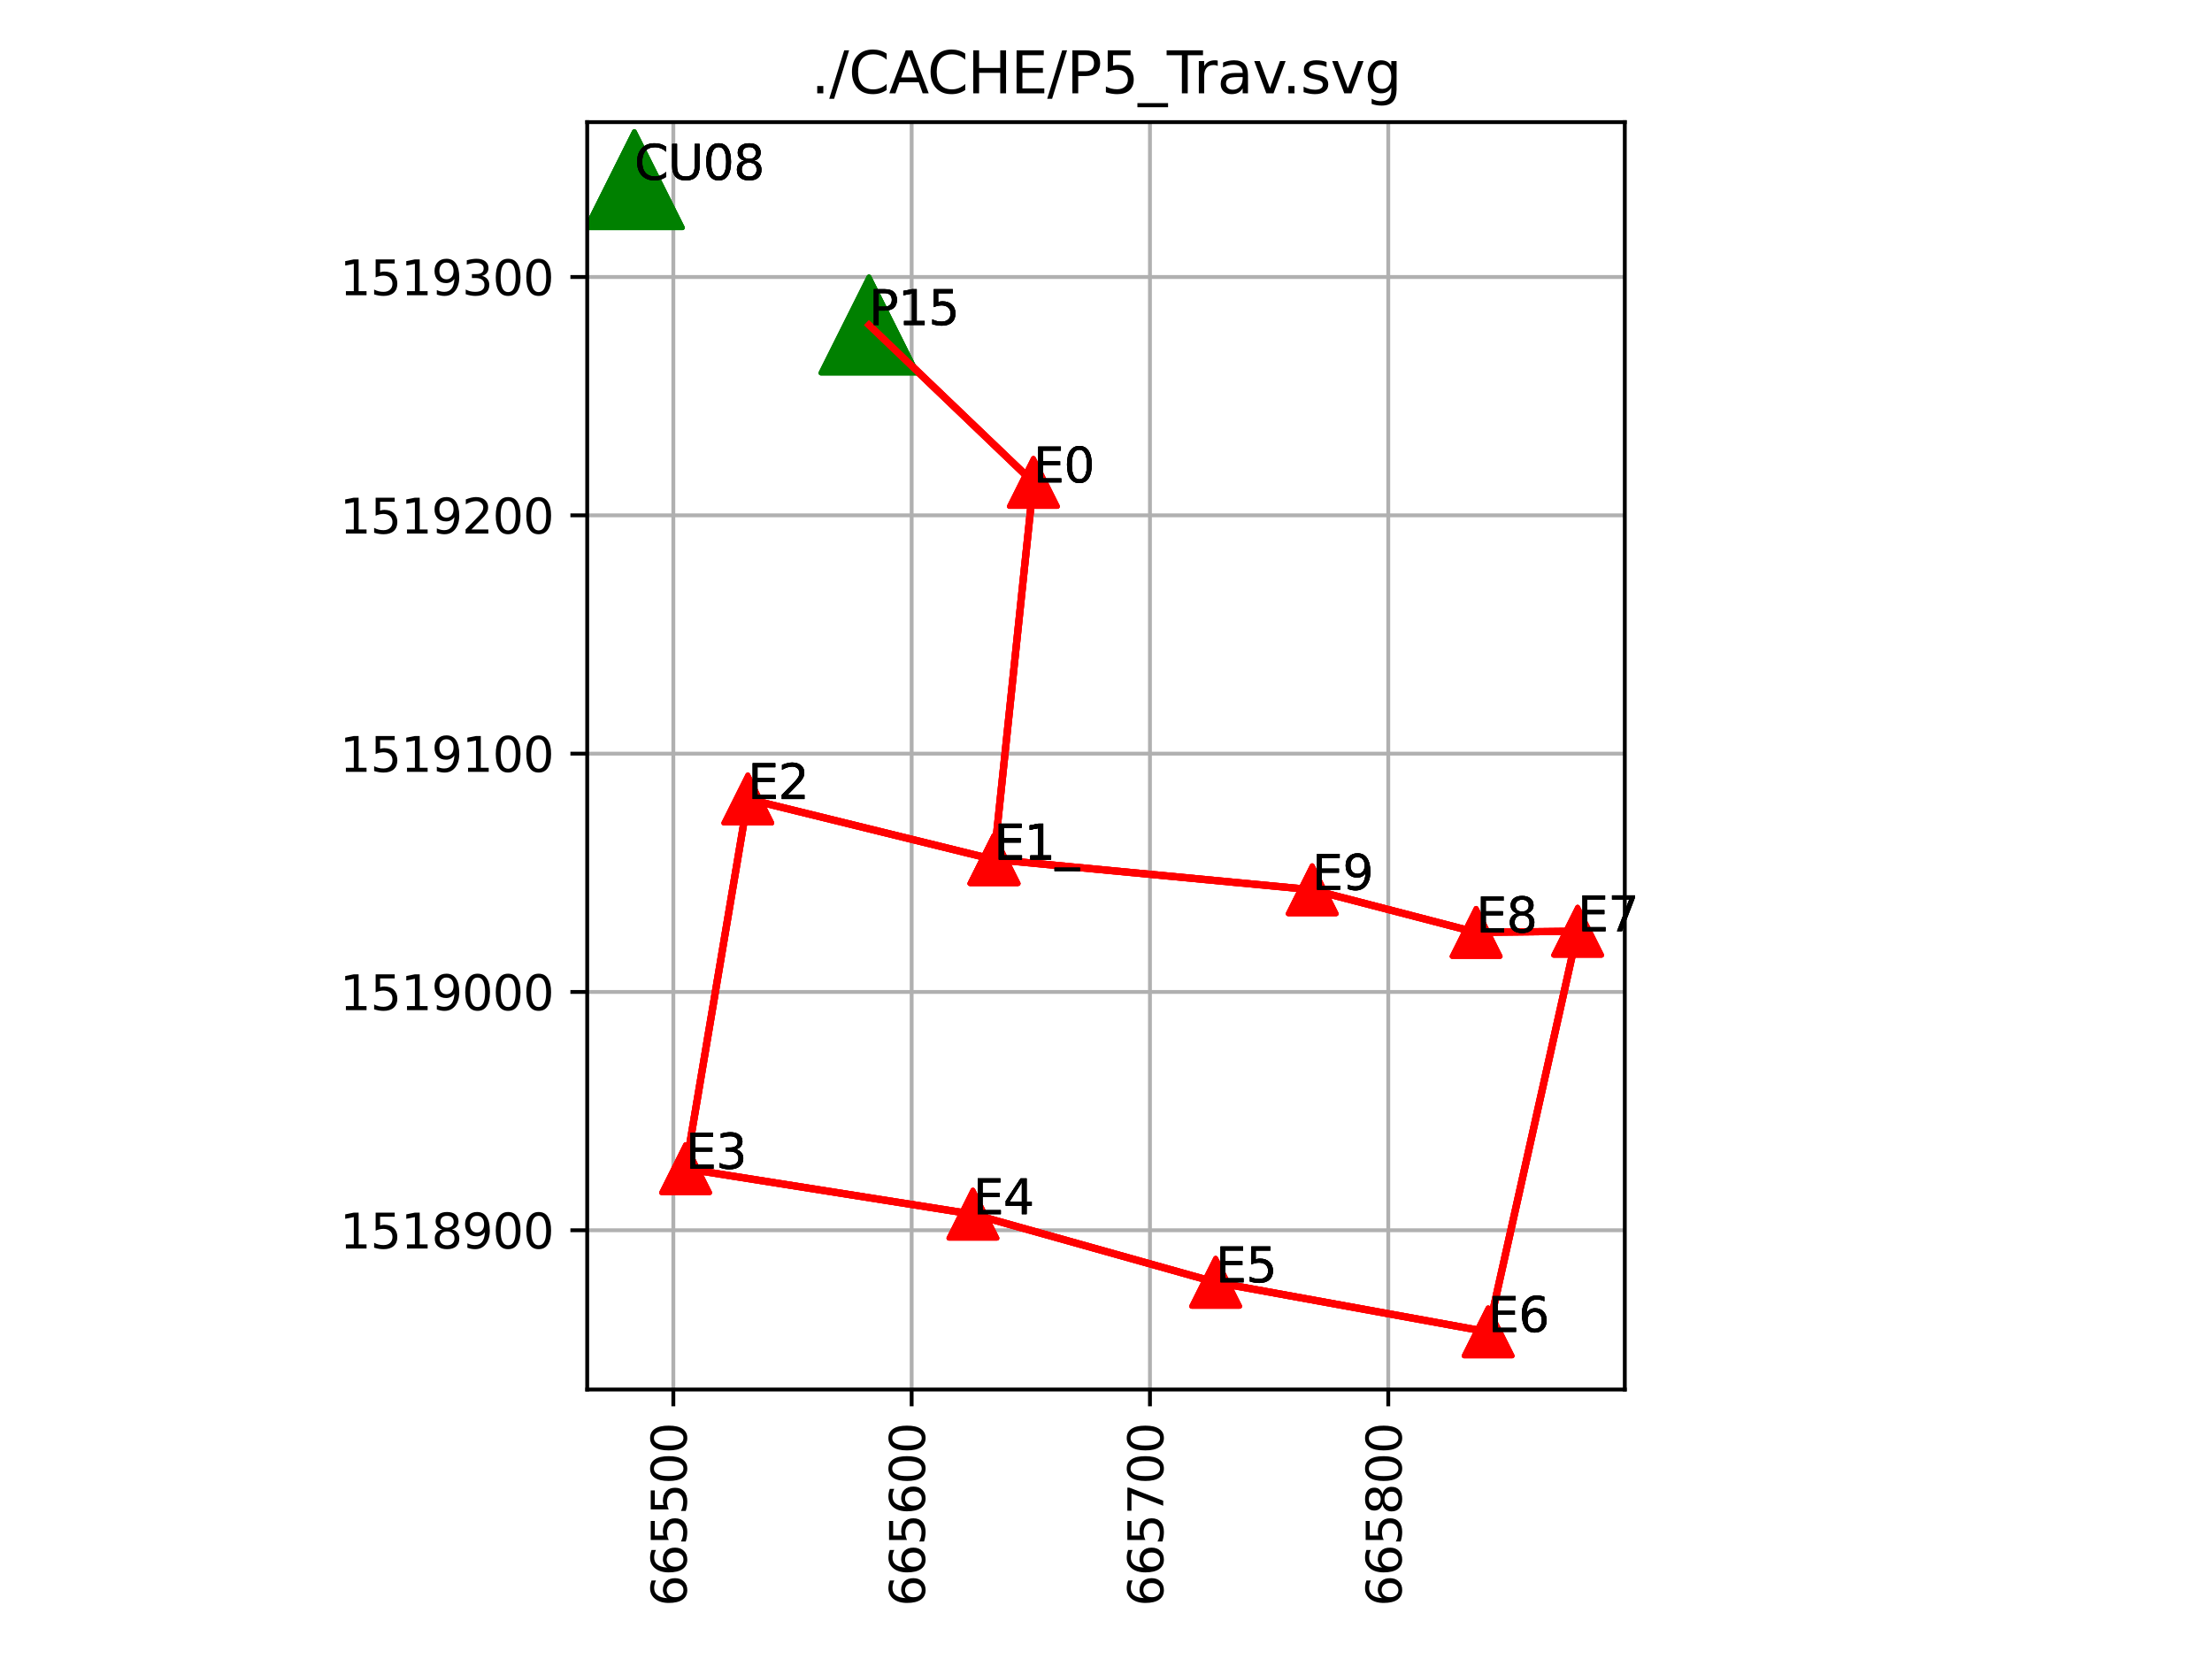 <?xml version="1.0" encoding="utf-8" standalone="no"?>
<!DOCTYPE svg PUBLIC "-//W3C//DTD SVG 1.1//EN"
  "http://www.w3.org/Graphics/SVG/1.1/DTD/svg11.dtd">
<svg xmlns:xlink="http://www.w3.org/1999/xlink" width="460.8pt" height="345.6pt" viewBox="0 0 460.8 345.6" xmlns="http://www.w3.org/2000/svg" version="1.1">
 <defs>
  <style type="text/css">*{stroke-linejoin: round; stroke-linecap: butt}</style>
 </defs>
 <g id="figure_1">
  <g id="patch_1">
   <path d="M 0 345.6 
L 460.8 345.6 
L 460.8 0 
L 0 0 
z
" style="fill: #ffffff"/>
  </g>
  <g id="axes_1">
   <g id="patch_2">
    <path d="M 122.326 289.46 
L 338.474 289.46 
L 338.474 25.44 
L 122.326 25.44 
z
" style="fill: #ffffff"/>
   </g>
   <g id="matplotlib.axis_1">
    <g id="xtick_1">
     <g id="line2d_1">
      <path d="M 140.268 289.46 
L 140.268 25.44 
" clip-path="url(#pd3a78aa082)" style="fill: none; stroke: #b0b0b0; stroke-width: 0.8; stroke-linecap: square"/>
     </g>
     <g id="line2d_2">
      <defs>
       <path id="mcd5fc44cc4" d="M 0 0 
L 0 3.5 
" style="stroke: #000000; stroke-width: 0.8"/>
      </defs>
      <g>
       <use xlink:href="#mcd5fc44cc4" x="140.268" y="289.46" style="stroke: #000000; stroke-width: 0.8"/>
      </g>
     </g>
     <g id="text_1">
      <!-- 665500 -->
      <g transform="translate(143.028 334.635)rotate(-90)scale(0.1 -0.1)">
       <defs>
        <path id="DejaVuSans-36" d="M 2113 2584 
Q 1688 2584 1439 2293 
Q 1191 2003 1191 1497 
Q 1191 994 1439 701 
Q 1688 409 2113 409 
Q 2538 409 2786 701 
Q 3034 994 3034 1497 
Q 3034 2003 2786 2293 
Q 2538 2584 2113 2584 
z
M 3366 4563 
L 3366 3988 
Q 3128 4100 2886 4159 
Q 2644 4219 2406 4219 
Q 1781 4219 1451 3797 
Q 1122 3375 1075 2522 
Q 1259 2794 1537 2939 
Q 1816 3084 2150 3084 
Q 2853 3084 3261 2657 
Q 3669 2231 3669 1497 
Q 3669 778 3244 343 
Q 2819 -91 2113 -91 
Q 1303 -91 875 529 
Q 447 1150 447 2328 
Q 447 3434 972 4092 
Q 1497 4750 2381 4750 
Q 2619 4750 2861 4703 
Q 3103 4656 3366 4563 
z
" transform="scale(0.016)"/>
        <path id="DejaVuSans-35" d="M 691 4666 
L 3169 4666 
L 3169 4134 
L 1269 4134 
L 1269 2991 
Q 1406 3038 1543 3061 
Q 1681 3084 1819 3084 
Q 2600 3084 3056 2656 
Q 3513 2228 3513 1497 
Q 3513 744 3044 326 
Q 2575 -91 1722 -91 
Q 1428 -91 1123 -41 
Q 819 9 494 109 
L 494 744 
Q 775 591 1075 516 
Q 1375 441 1709 441 
Q 2250 441 2565 725 
Q 2881 1009 2881 1497 
Q 2881 1984 2565 2268 
Q 2250 2553 1709 2553 
Q 1456 2553 1204 2497 
Q 953 2441 691 2322 
L 691 4666 
z
" transform="scale(0.016)"/>
        <path id="DejaVuSans-30" d="M 2034 4250 
Q 1547 4250 1301 3770 
Q 1056 3291 1056 2328 
Q 1056 1369 1301 889 
Q 1547 409 2034 409 
Q 2525 409 2770 889 
Q 3016 1369 3016 2328 
Q 3016 3291 2770 3770 
Q 2525 4250 2034 4250 
z
M 2034 4750 
Q 2819 4750 3233 4129 
Q 3647 3509 3647 2328 
Q 3647 1150 3233 529 
Q 2819 -91 2034 -91 
Q 1250 -91 836 529 
Q 422 1150 422 2328 
Q 422 3509 836 4129 
Q 1250 4750 2034 4750 
z
" transform="scale(0.016)"/>
       </defs>
       <use xlink:href="#DejaVuSans-36"/>
       <use xlink:href="#DejaVuSans-36" x="63.623"/>
       <use xlink:href="#DejaVuSans-35" x="127.246"/>
       <use xlink:href="#DejaVuSans-35" x="190.869"/>
       <use xlink:href="#DejaVuSans-30" x="254.492"/>
       <use xlink:href="#DejaVuSans-30" x="318.115"/>
      </g>
     </g>
    </g>
    <g id="xtick_2">
     <g id="line2d_3">
      <path d="M 189.913 289.46 
L 189.913 25.44 
" clip-path="url(#pd3a78aa082)" style="fill: none; stroke: #b0b0b0; stroke-width: 0.8; stroke-linecap: square"/>
     </g>
     <g id="line2d_4">
      <g>
       <use xlink:href="#mcd5fc44cc4" x="189.913" y="289.46" style="stroke: #000000; stroke-width: 0.8"/>
      </g>
     </g>
     <g id="text_2">
      <!-- 665600 -->
      <g transform="translate(192.672 334.635)rotate(-90)scale(0.1 -0.1)">
       <use xlink:href="#DejaVuSans-36"/>
       <use xlink:href="#DejaVuSans-36" x="63.623"/>
       <use xlink:href="#DejaVuSans-35" x="127.246"/>
       <use xlink:href="#DejaVuSans-36" x="190.869"/>
       <use xlink:href="#DejaVuSans-30" x="254.492"/>
       <use xlink:href="#DejaVuSans-30" x="318.115"/>
      </g>
     </g>
    </g>
    <g id="xtick_3">
     <g id="line2d_5">
      <path d="M 239.557 289.46 
L 239.557 25.44 
" clip-path="url(#pd3a78aa082)" style="fill: none; stroke: #b0b0b0; stroke-width: 0.8; stroke-linecap: square"/>
     </g>
     <g id="line2d_6">
      <g>
       <use xlink:href="#mcd5fc44cc4" x="239.557" y="289.46" style="stroke: #000000; stroke-width: 0.8"/>
      </g>
     </g>
     <g id="text_3">
      <!-- 665700 -->
      <g transform="translate(242.317 334.635)rotate(-90)scale(0.1 -0.1)">
       <defs>
        <path id="DejaVuSans-37" d="M 525 4666 
L 3525 4666 
L 3525 4397 
L 1831 0 
L 1172 0 
L 2766 4134 
L 525 4134 
L 525 4666 
z
" transform="scale(0.016)"/>
       </defs>
       <use xlink:href="#DejaVuSans-36"/>
       <use xlink:href="#DejaVuSans-36" x="63.623"/>
       <use xlink:href="#DejaVuSans-35" x="127.246"/>
       <use xlink:href="#DejaVuSans-37" x="190.869"/>
       <use xlink:href="#DejaVuSans-30" x="254.492"/>
       <use xlink:href="#DejaVuSans-30" x="318.115"/>
      </g>
     </g>
    </g>
    <g id="xtick_4">
     <g id="line2d_7">
      <path d="M 289.202 289.46 
L 289.202 25.44 
" clip-path="url(#pd3a78aa082)" style="fill: none; stroke: #b0b0b0; stroke-width: 0.8; stroke-linecap: square"/>
     </g>
     <g id="line2d_8">
      <g>
       <use xlink:href="#mcd5fc44cc4" x="289.202" y="289.46" style="stroke: #000000; stroke-width: 0.8"/>
      </g>
     </g>
     <g id="text_4">
      <!-- 665800 -->
      <g transform="translate(291.961 334.635)rotate(-90)scale(0.1 -0.1)">
       <defs>
        <path id="DejaVuSans-38" d="M 2034 2216 
Q 1584 2216 1326 1975 
Q 1069 1734 1069 1313 
Q 1069 891 1326 650 
Q 1584 409 2034 409 
Q 2484 409 2743 651 
Q 3003 894 3003 1313 
Q 3003 1734 2745 1975 
Q 2488 2216 2034 2216 
z
M 1403 2484 
Q 997 2584 770 2862 
Q 544 3141 544 3541 
Q 544 4100 942 4425 
Q 1341 4750 2034 4750 
Q 2731 4750 3128 4425 
Q 3525 4100 3525 3541 
Q 3525 3141 3298 2862 
Q 3072 2584 2669 2484 
Q 3125 2378 3379 2068 
Q 3634 1759 3634 1313 
Q 3634 634 3220 271 
Q 2806 -91 2034 -91 
Q 1263 -91 848 271 
Q 434 634 434 1313 
Q 434 1759 690 2068 
Q 947 2378 1403 2484 
z
M 1172 3481 
Q 1172 3119 1398 2916 
Q 1625 2713 2034 2713 
Q 2441 2713 2670 2916 
Q 2900 3119 2900 3481 
Q 2900 3844 2670 4047 
Q 2441 4250 2034 4250 
Q 1625 4250 1398 4047 
Q 1172 3844 1172 3481 
z
" transform="scale(0.016)"/>
       </defs>
       <use xlink:href="#DejaVuSans-36"/>
       <use xlink:href="#DejaVuSans-36" x="63.623"/>
       <use xlink:href="#DejaVuSans-35" x="127.246"/>
       <use xlink:href="#DejaVuSans-38" x="190.869"/>
       <use xlink:href="#DejaVuSans-30" x="254.492"/>
       <use xlink:href="#DejaVuSans-30" x="318.115"/>
      </g>
     </g>
    </g>
   </g>
   <g id="matplotlib.axis_2">
    <g id="ytick_1">
     <g id="line2d_9">
      <path d="M 122.326 256.283 
L 338.474 256.283 
" clip-path="url(#pd3a78aa082)" style="fill: none; stroke: #b0b0b0; stroke-width: 0.8; stroke-linecap: square"/>
     </g>
     <g id="line2d_10">
      <defs>
       <path id="mc7240a1d31" d="M 0 0 
L -3.5 0 
" style="stroke: #000000; stroke-width: 0.8"/>
      </defs>
      <g>
       <use xlink:href="#mc7240a1d31" x="122.326" y="256.283" style="stroke: #000000; stroke-width: 0.8"/>
      </g>
     </g>
     <g id="text_5">
      <!-- 1518900 -->
      <g transform="translate(70.788 260.082)scale(0.1 -0.1)">
       <defs>
        <path id="DejaVuSans-31" d="M 794 531 
L 1825 531 
L 1825 4091 
L 703 3866 
L 703 4441 
L 1819 4666 
L 2450 4666 
L 2450 531 
L 3481 531 
L 3481 0 
L 794 0 
L 794 531 
z
" transform="scale(0.016)"/>
        <path id="DejaVuSans-39" d="M 703 97 
L 703 672 
Q 941 559 1184 500 
Q 1428 441 1663 441 
Q 2288 441 2617 861 
Q 2947 1281 2994 2138 
Q 2813 1869 2534 1725 
Q 2256 1581 1919 1581 
Q 1219 1581 811 2004 
Q 403 2428 403 3163 
Q 403 3881 828 4315 
Q 1253 4750 1959 4750 
Q 2769 4750 3195 4129 
Q 3622 3509 3622 2328 
Q 3622 1225 3098 567 
Q 2575 -91 1691 -91 
Q 1453 -91 1209 -44 
Q 966 3 703 97 
z
M 1959 2075 
Q 2384 2075 2632 2365 
Q 2881 2656 2881 3163 
Q 2881 3666 2632 3958 
Q 2384 4250 1959 4250 
Q 1534 4250 1286 3958 
Q 1038 3666 1038 3163 
Q 1038 2656 1286 2365 
Q 1534 2075 1959 2075 
z
" transform="scale(0.016)"/>
       </defs>
       <use xlink:href="#DejaVuSans-31"/>
       <use xlink:href="#DejaVuSans-35" x="63.623"/>
       <use xlink:href="#DejaVuSans-31" x="127.246"/>
       <use xlink:href="#DejaVuSans-38" x="190.869"/>
       <use xlink:href="#DejaVuSans-39" x="254.492"/>
       <use xlink:href="#DejaVuSans-30" x="318.115"/>
       <use xlink:href="#DejaVuSans-30" x="381.738"/>
      </g>
     </g>
    </g>
    <g id="ytick_2">
     <g id="line2d_11">
      <path d="M 122.326 206.639 
L 338.474 206.639 
" clip-path="url(#pd3a78aa082)" style="fill: none; stroke: #b0b0b0; stroke-width: 0.8; stroke-linecap: square"/>
     </g>
     <g id="line2d_12">
      <g>
       <use xlink:href="#mc7240a1d31" x="122.326" y="206.639" style="stroke: #000000; stroke-width: 0.8"/>
      </g>
     </g>
     <g id="text_6">
      <!-- 1519000 -->
      <g transform="translate(70.788 210.438)scale(0.1 -0.1)">
       <use xlink:href="#DejaVuSans-31"/>
       <use xlink:href="#DejaVuSans-35" x="63.623"/>
       <use xlink:href="#DejaVuSans-31" x="127.246"/>
       <use xlink:href="#DejaVuSans-39" x="190.869"/>
       <use xlink:href="#DejaVuSans-30" x="254.492"/>
       <use xlink:href="#DejaVuSans-30" x="318.115"/>
       <use xlink:href="#DejaVuSans-30" x="381.738"/>
      </g>
     </g>
    </g>
    <g id="ytick_3">
     <g id="line2d_13">
      <path d="M 122.326 156.994 
L 338.474 156.994 
" clip-path="url(#pd3a78aa082)" style="fill: none; stroke: #b0b0b0; stroke-width: 0.8; stroke-linecap: square"/>
     </g>
     <g id="line2d_14">
      <g>
       <use xlink:href="#mc7240a1d31" x="122.326" y="156.994" style="stroke: #000000; stroke-width: 0.8"/>
      </g>
     </g>
     <g id="text_7">
      <!-- 1519100 -->
      <g transform="translate(70.788 160.793)scale(0.1 -0.1)">
       <use xlink:href="#DejaVuSans-31"/>
       <use xlink:href="#DejaVuSans-35" x="63.623"/>
       <use xlink:href="#DejaVuSans-31" x="127.246"/>
       <use xlink:href="#DejaVuSans-39" x="190.869"/>
       <use xlink:href="#DejaVuSans-31" x="254.492"/>
       <use xlink:href="#DejaVuSans-30" x="318.115"/>
       <use xlink:href="#DejaVuSans-30" x="381.738"/>
      </g>
     </g>
    </g>
    <g id="ytick_4">
     <g id="line2d_15">
      <path d="M 122.326 107.35 
L 338.474 107.35 
" clip-path="url(#pd3a78aa082)" style="fill: none; stroke: #b0b0b0; stroke-width: 0.8; stroke-linecap: square"/>
     </g>
     <g id="line2d_16">
      <g>
       <use xlink:href="#mc7240a1d31" x="122.326" y="107.35" style="stroke: #000000; stroke-width: 0.8"/>
      </g>
     </g>
     <g id="text_8">
      <!-- 1519200 -->
      <g transform="translate(70.788 111.149)scale(0.1 -0.1)">
       <defs>
        <path id="DejaVuSans-32" d="M 1228 531 
L 3431 531 
L 3431 0 
L 469 0 
L 469 531 
Q 828 903 1448 1529 
Q 2069 2156 2228 2338 
Q 2531 2678 2651 2914 
Q 2772 3150 2772 3378 
Q 2772 3750 2511 3984 
Q 2250 4219 1831 4219 
Q 1534 4219 1204 4116 
Q 875 4013 500 3803 
L 500 4441 
Q 881 4594 1212 4672 
Q 1544 4750 1819 4750 
Q 2544 4750 2975 4387 
Q 3406 4025 3406 3419 
Q 3406 3131 3298 2873 
Q 3191 2616 2906 2266 
Q 2828 2175 2409 1742 
Q 1991 1309 1228 531 
z
" transform="scale(0.016)"/>
       </defs>
       <use xlink:href="#DejaVuSans-31"/>
       <use xlink:href="#DejaVuSans-35" x="63.623"/>
       <use xlink:href="#DejaVuSans-31" x="127.246"/>
       <use xlink:href="#DejaVuSans-39" x="190.869"/>
       <use xlink:href="#DejaVuSans-32" x="254.492"/>
       <use xlink:href="#DejaVuSans-30" x="318.115"/>
       <use xlink:href="#DejaVuSans-30" x="381.738"/>
      </g>
     </g>
    </g>
    <g id="ytick_5">
     <g id="line2d_17">
      <path d="M 122.326 57.705 
L 338.474 57.705 
" clip-path="url(#pd3a78aa082)" style="fill: none; stroke: #b0b0b0; stroke-width: 0.8; stroke-linecap: square"/>
     </g>
     <g id="line2d_18">
      <g>
       <use xlink:href="#mc7240a1d31" x="122.326" y="57.705" style="stroke: #000000; stroke-width: 0.8"/>
      </g>
     </g>
     <g id="text_9">
      <!-- 1519300 -->
      <g transform="translate(70.788 61.504)scale(0.1 -0.1)">
       <defs>
        <path id="DejaVuSans-33" d="M 2597 2516 
Q 3050 2419 3304 2112 
Q 3559 1806 3559 1356 
Q 3559 666 3084 287 
Q 2609 -91 1734 -91 
Q 1441 -91 1130 -33 
Q 819 25 488 141 
L 488 750 
Q 750 597 1062 519 
Q 1375 441 1716 441 
Q 2309 441 2620 675 
Q 2931 909 2931 1356 
Q 2931 1769 2642 2001 
Q 2353 2234 1838 2234 
L 1294 2234 
L 1294 2753 
L 1863 2753 
Q 2328 2753 2575 2939 
Q 2822 3125 2822 3475 
Q 2822 3834 2567 4026 
Q 2313 4219 1838 4219 
Q 1578 4219 1281 4162 
Q 984 4106 628 3988 
L 628 4550 
Q 988 4650 1302 4700 
Q 1616 4750 1894 4750 
Q 2613 4750 3031 4423 
Q 3450 4097 3450 3541 
Q 3450 3153 3228 2886 
Q 3006 2619 2597 2516 
z
" transform="scale(0.016)"/>
       </defs>
       <use xlink:href="#DejaVuSans-31"/>
       <use xlink:href="#DejaVuSans-35" x="63.623"/>
       <use xlink:href="#DejaVuSans-31" x="127.246"/>
       <use xlink:href="#DejaVuSans-39" x="190.869"/>
       <use xlink:href="#DejaVuSans-33" x="254.492"/>
       <use xlink:href="#DejaVuSans-30" x="318.115"/>
       <use xlink:href="#DejaVuSans-30" x="381.738"/>
      </g>
     </g>
    </g>
   </g>
   <g id="line2d_19">
    <path d="M 132.15 37.441 
" clip-path="url(#pd3a78aa082)" style="fill: none; stroke: #1f77b4; stroke-width: 1.5; stroke-linecap: square"/>
    <defs>
     <path id="mf3a8eb618f" d="M 0 -10 
L -10 10 
L 10 10 
z
" style="stroke: #008000; stroke-linejoin: miter"/>
    </defs>
    <g clip-path="url(#pd3a78aa082)">
     <use xlink:href="#mf3a8eb618f" x="132.15" y="37.441" style="fill: #008000; stroke: #008000; stroke-linejoin: miter"/>
    </g>
   </g>
   <g id="line2d_20">
    <path d="M 181.024 67.704 
" clip-path="url(#pd3a78aa082)" style="fill: none; stroke: #ff7f0e; stroke-width: 1.5; stroke-linecap: square"/>
    <g clip-path="url(#pd3a78aa082)">
     <use xlink:href="#mf3a8eb618f" x="181.024" y="67.704" style="fill: #008000; stroke: #008000; stroke-linejoin: miter"/>
    </g>
   </g>
   <g id="line2d_21">
    <path d="M 215.279 100.497 
" clip-path="url(#pd3a78aa082)" style="fill: none; stroke: #2ca02c; stroke-width: 1.5; stroke-linecap: square"/>
    <defs>
     <path id="m974e797c6a" d="M 0 -5 
L -5 5 
L 5 5 
z
" style="stroke: #ff0000; stroke-linejoin: miter"/>
    </defs>
    <g clip-path="url(#pd3a78aa082)">
     <use xlink:href="#m974e797c6a" x="215.279" y="100.497" style="fill: #ff0000; stroke: #ff0000; stroke-linejoin: miter"/>
    </g>
   </g>
   <g id="line2d_22">
    <path d="M 207.046 179.063 
" clip-path="url(#pd3a78aa082)" style="fill: none; stroke: #d62728; stroke-width: 1.5; stroke-linecap: square"/>
    <g clip-path="url(#pd3a78aa082)">
     <use xlink:href="#m974e797c6a" x="207.046" y="179.063" style="fill: #ff0000; stroke: #ff0000; stroke-linejoin: miter"/>
    </g>
   </g>
   <g id="line2d_23">
    <path d="M 155.786 166.448 
" clip-path="url(#pd3a78aa082)" style="fill: none; stroke: #9467bd; stroke-width: 1.5; stroke-linecap: square"/>
    <g clip-path="url(#pd3a78aa082)">
     <use xlink:href="#m974e797c6a" x="155.786" y="166.448" style="fill: #ff0000; stroke: #ff0000; stroke-linejoin: miter"/>
    </g>
   </g>
   <g id="line2d_24">
    <path d="M 142.828 243.454 
" clip-path="url(#pd3a78aa082)" style="fill: none; stroke: #8c564b; stroke-width: 1.5; stroke-linecap: square"/>
    <g clip-path="url(#pd3a78aa082)">
     <use xlink:href="#m974e797c6a" x="142.828" y="243.454" style="fill: #ff0000; stroke: #ff0000; stroke-linejoin: miter"/>
    </g>
   </g>
   <g id="line2d_25">
    <path d="M 202.678 252.937 
" clip-path="url(#pd3a78aa082)" style="fill: none; stroke: #e377c2; stroke-width: 1.5; stroke-linecap: square"/>
    <g clip-path="url(#pd3a78aa082)">
     <use xlink:href="#m974e797c6a" x="202.678" y="252.937" style="fill: #ff0000; stroke: #ff0000; stroke-linejoin: miter"/>
    </g>
   </g>
   <g id="line2d_26">
    <path d="M 253.245 267.128 
" clip-path="url(#pd3a78aa082)" style="fill: none; stroke: #7f7f7f; stroke-width: 1.5; stroke-linecap: square"/>
    <g clip-path="url(#pd3a78aa082)">
     <use xlink:href="#m974e797c6a" x="253.245" y="267.128" style="fill: #ff0000; stroke: #ff0000; stroke-linejoin: miter"/>
    </g>
   </g>
   <g id="line2d_27">
    <path d="M 310.007 277.459 
" clip-path="url(#pd3a78aa082)" style="fill: none; stroke: #bcbd22; stroke-width: 1.5; stroke-linecap: square"/>
    <g clip-path="url(#pd3a78aa082)">
     <use xlink:href="#m974e797c6a" x="310.007" y="277.459" style="fill: #ff0000; stroke: #ff0000; stroke-linejoin: miter"/>
    </g>
   </g>
   <g id="line2d_28">
    <path d="M 328.65 193.991 
" clip-path="url(#pd3a78aa082)" style="fill: none; stroke: #17becf; stroke-width: 1.5; stroke-linecap: square"/>
    <g clip-path="url(#pd3a78aa082)">
     <use xlink:href="#m974e797c6a" x="328.65" y="193.991" style="fill: #ff0000; stroke: #ff0000; stroke-linejoin: miter"/>
    </g>
   </g>
   <g id="line2d_29">
    <path d="M 307.505 194.231 
" clip-path="url(#pd3a78aa082)" style="fill: none; stroke: #1f77b4; stroke-width: 1.5; stroke-linecap: square"/>
    <g clip-path="url(#pd3a78aa082)">
     <use xlink:href="#m974e797c6a" x="307.505" y="194.231" style="fill: #ff0000; stroke: #ff0000; stroke-linejoin: miter"/>
    </g>
   </g>
   <g id="line2d_30">
    <path d="M 273.356 185.353 
" clip-path="url(#pd3a78aa082)" style="fill: none; stroke: #ff7f0e; stroke-width: 1.5; stroke-linecap: square"/>
    <g clip-path="url(#pd3a78aa082)">
     <use xlink:href="#m974e797c6a" x="273.356" y="185.353" style="fill: #ff0000; stroke: #ff0000; stroke-linejoin: miter"/>
    </g>
   </g>
   <g id="line2d_31">
    <path d="M 207.089 179.047 
" clip-path="url(#pd3a78aa082)" style="fill: none; stroke: #2ca02c; stroke-width: 1.5; stroke-linecap: square"/>
    <g clip-path="url(#pd3a78aa082)">
     <use xlink:href="#m974e797c6a" x="207.089" y="179.047" style="fill: #ff0000; stroke: #ff0000; stroke-linejoin: miter"/>
    </g>
   </g>
   <g id="line2d_32">
    <path d="M 181.024 67.704 
L 215.279 100.497 
" clip-path="url(#pd3a78aa082)" style="fill: none; stroke: #ff0000; stroke-width: 1.5; stroke-linecap: square"/>
   </g>
   <g id="line2d_33">
    <path d="M 215.279 100.497 
L 207.046 179.063 
" clip-path="url(#pd3a78aa082)" style="fill: none; stroke: #ff0000; stroke-width: 1.5; stroke-linecap: square"/>
   </g>
   <g id="line2d_34">
    <path d="M 207.046 179.063 
L 155.786 166.448 
" clip-path="url(#pd3a78aa082)" style="fill: none; stroke: #ff0000; stroke-width: 1.5; stroke-linecap: square"/>
   </g>
   <g id="line2d_35">
    <path d="M 155.786 166.448 
L 142.828 243.454 
" clip-path="url(#pd3a78aa082)" style="fill: none; stroke: #ff0000; stroke-width: 1.5; stroke-linecap: square"/>
   </g>
   <g id="line2d_36">
    <path d="M 142.828 243.454 
L 202.678 252.937 
" clip-path="url(#pd3a78aa082)" style="fill: none; stroke: #ff0000; stroke-width: 1.5; stroke-linecap: square"/>
   </g>
   <g id="line2d_37">
    <path d="M 202.678 252.937 
L 253.245 267.128 
" clip-path="url(#pd3a78aa082)" style="fill: none; stroke: #ff0000; stroke-width: 1.5; stroke-linecap: square"/>
   </g>
   <g id="line2d_38">
    <path d="M 253.245 267.128 
L 310.007 277.459 
" clip-path="url(#pd3a78aa082)" style="fill: none; stroke: #ff0000; stroke-width: 1.5; stroke-linecap: square"/>
   </g>
   <g id="line2d_39">
    <path d="M 310.007 277.459 
L 328.65 193.991 
" clip-path="url(#pd3a78aa082)" style="fill: none; stroke: #ff0000; stroke-width: 1.5; stroke-linecap: square"/>
   </g>
   <g id="line2d_40">
    <path d="M 328.65 193.991 
L 307.505 194.231 
" clip-path="url(#pd3a78aa082)" style="fill: none; stroke: #ff0000; stroke-width: 1.5; stroke-linecap: square"/>
   </g>
   <g id="line2d_41">
    <path d="M 307.505 194.231 
L 273.356 185.353 
" clip-path="url(#pd3a78aa082)" style="fill: none; stroke: #ff0000; stroke-width: 1.5; stroke-linecap: square"/>
   </g>
   <g id="line2d_42">
    <path d="M 273.356 185.353 
L 207.089 179.047 
" clip-path="url(#pd3a78aa082)" style="fill: none; stroke: #ff0000; stroke-width: 1.5; stroke-linecap: square"/>
   </g>
   <g id="line2d_43">
    <path d="M 132.15 37.441 
" clip-path="url(#pd3a78aa082)" style="fill: none; stroke: #d62728; stroke-width: 1.5; stroke-linecap: square"/>
    <g clip-path="url(#pd3a78aa082)">
     <use xlink:href="#mf3a8eb618f" x="132.15" y="37.441" style="fill: #008000; stroke: #008000; stroke-linejoin: miter"/>
    </g>
   </g>
   <g id="line2d_44">
    <path d="M 181.024 67.704 
" clip-path="url(#pd3a78aa082)" style="fill: none; stroke: #9467bd; stroke-width: 1.5; stroke-linecap: square"/>
    <g clip-path="url(#pd3a78aa082)">
     <use xlink:href="#mf3a8eb618f" x="181.024" y="67.704" style="fill: #008000; stroke: #008000; stroke-linejoin: miter"/>
    </g>
   </g>
   <g id="line2d_45">
    <path d="M 215.279 100.497 
" clip-path="url(#pd3a78aa082)" style="fill: none; stroke: #8c564b; stroke-width: 1.5; stroke-linecap: square"/>
    <g clip-path="url(#pd3a78aa082)">
     <use xlink:href="#m974e797c6a" x="215.279" y="100.497" style="fill: #ff0000; stroke: #ff0000; stroke-linejoin: miter"/>
    </g>
   </g>
   <g id="line2d_46">
    <path d="M 207.046 179.063 
" clip-path="url(#pd3a78aa082)" style="fill: none; stroke: #e377c2; stroke-width: 1.5; stroke-linecap: square"/>
    <g clip-path="url(#pd3a78aa082)">
     <use xlink:href="#m974e797c6a" x="207.046" y="179.063" style="fill: #ff0000; stroke: #ff0000; stroke-linejoin: miter"/>
    </g>
   </g>
   <g id="line2d_47">
    <path d="M 155.786 166.448 
" clip-path="url(#pd3a78aa082)" style="fill: none; stroke: #7f7f7f; stroke-width: 1.5; stroke-linecap: square"/>
    <g clip-path="url(#pd3a78aa082)">
     <use xlink:href="#m974e797c6a" x="155.786" y="166.448" style="fill: #ff0000; stroke: #ff0000; stroke-linejoin: miter"/>
    </g>
   </g>
   <g id="line2d_48">
    <path d="M 142.828 243.454 
" clip-path="url(#pd3a78aa082)" style="fill: none; stroke: #bcbd22; stroke-width: 1.5; stroke-linecap: square"/>
    <g clip-path="url(#pd3a78aa082)">
     <use xlink:href="#m974e797c6a" x="142.828" y="243.454" style="fill: #ff0000; stroke: #ff0000; stroke-linejoin: miter"/>
    </g>
   </g>
   <g id="line2d_49">
    <path d="M 202.678 252.937 
" clip-path="url(#pd3a78aa082)" style="fill: none; stroke: #17becf; stroke-width: 1.5; stroke-linecap: square"/>
    <g clip-path="url(#pd3a78aa082)">
     <use xlink:href="#m974e797c6a" x="202.678" y="252.937" style="fill: #ff0000; stroke: #ff0000; stroke-linejoin: miter"/>
    </g>
   </g>
   <g id="line2d_50">
    <path d="M 253.245 267.128 
" clip-path="url(#pd3a78aa082)" style="fill: none; stroke: #1f77b4; stroke-width: 1.5; stroke-linecap: square"/>
    <g clip-path="url(#pd3a78aa082)">
     <use xlink:href="#m974e797c6a" x="253.245" y="267.128" style="fill: #ff0000; stroke: #ff0000; stroke-linejoin: miter"/>
    </g>
   </g>
   <g id="line2d_51">
    <path d="M 310.007 277.459 
" clip-path="url(#pd3a78aa082)" style="fill: none; stroke: #ff7f0e; stroke-width: 1.5; stroke-linecap: square"/>
    <g clip-path="url(#pd3a78aa082)">
     <use xlink:href="#m974e797c6a" x="310.007" y="277.459" style="fill: #ff0000; stroke: #ff0000; stroke-linejoin: miter"/>
    </g>
   </g>
   <g id="line2d_52">
    <path d="M 328.65 193.991 
" clip-path="url(#pd3a78aa082)" style="fill: none; stroke: #2ca02c; stroke-width: 1.5; stroke-linecap: square"/>
    <g clip-path="url(#pd3a78aa082)">
     <use xlink:href="#m974e797c6a" x="328.65" y="193.991" style="fill: #ff0000; stroke: #ff0000; stroke-linejoin: miter"/>
    </g>
   </g>
   <g id="line2d_53">
    <path d="M 307.505 194.231 
" clip-path="url(#pd3a78aa082)" style="fill: none; stroke: #d62728; stroke-width: 1.5; stroke-linecap: square"/>
    <g clip-path="url(#pd3a78aa082)">
     <use xlink:href="#m974e797c6a" x="307.505" y="194.231" style="fill: #ff0000; stroke: #ff0000; stroke-linejoin: miter"/>
    </g>
   </g>
   <g id="line2d_54">
    <path d="M 273.356 185.353 
" clip-path="url(#pd3a78aa082)" style="fill: none; stroke: #9467bd; stroke-width: 1.5; stroke-linecap: square"/>
    <g clip-path="url(#pd3a78aa082)">
     <use xlink:href="#m974e797c6a" x="273.356" y="185.353" style="fill: #ff0000; stroke: #ff0000; stroke-linejoin: miter"/>
    </g>
   </g>
   <g id="line2d_55">
    <path d="M 207.089 179.047 
" clip-path="url(#pd3a78aa082)" style="fill: none; stroke: #8c564b; stroke-width: 1.5; stroke-linecap: square"/>
    <g clip-path="url(#pd3a78aa082)">
     <use xlink:href="#m974e797c6a" x="207.089" y="179.047" style="fill: #ff0000; stroke: #ff0000; stroke-linejoin: miter"/>
    </g>
   </g>
   <g id="line2d_56">
    <path d="M 181.024 67.704 
L 215.279 100.497 
" clip-path="url(#pd3a78aa082)" style="fill: none; stroke: #ff0000; stroke-width: 1.5; stroke-linecap: square"/>
   </g>
   <g id="line2d_57">
    <path d="M 215.279 100.497 
L 207.046 179.063 
" clip-path="url(#pd3a78aa082)" style="fill: none; stroke: #ff0000; stroke-width: 1.5; stroke-linecap: square"/>
   </g>
   <g id="line2d_58">
    <path d="M 207.046 179.063 
L 155.786 166.448 
" clip-path="url(#pd3a78aa082)" style="fill: none; stroke: #ff0000; stroke-width: 1.5; stroke-linecap: square"/>
   </g>
   <g id="line2d_59">
    <path d="M 155.786 166.448 
L 142.828 243.454 
" clip-path="url(#pd3a78aa082)" style="fill: none; stroke: #ff0000; stroke-width: 1.5; stroke-linecap: square"/>
   </g>
   <g id="line2d_60">
    <path d="M 142.828 243.454 
L 202.678 252.937 
" clip-path="url(#pd3a78aa082)" style="fill: none; stroke: #ff0000; stroke-width: 1.5; stroke-linecap: square"/>
   </g>
   <g id="line2d_61">
    <path d="M 202.678 252.937 
L 253.245 267.128 
" clip-path="url(#pd3a78aa082)" style="fill: none; stroke: #ff0000; stroke-width: 1.5; stroke-linecap: square"/>
   </g>
   <g id="line2d_62">
    <path d="M 253.245 267.128 
L 310.007 277.459 
" clip-path="url(#pd3a78aa082)" style="fill: none; stroke: #ff0000; stroke-width: 1.5; stroke-linecap: square"/>
   </g>
   <g id="line2d_63">
    <path d="M 310.007 277.459 
L 328.65 193.991 
" clip-path="url(#pd3a78aa082)" style="fill: none; stroke: #ff0000; stroke-width: 1.5; stroke-linecap: square"/>
   </g>
   <g id="line2d_64">
    <path d="M 328.65 193.991 
L 307.505 194.231 
" clip-path="url(#pd3a78aa082)" style="fill: none; stroke: #ff0000; stroke-width: 1.5; stroke-linecap: square"/>
   </g>
   <g id="line2d_65">
    <path d="M 307.505 194.231 
L 273.356 185.353 
" clip-path="url(#pd3a78aa082)" style="fill: none; stroke: #ff0000; stroke-width: 1.5; stroke-linecap: square"/>
   </g>
   <g id="line2d_66">
    <path d="M 273.356 185.353 
L 207.089 179.047 
" clip-path="url(#pd3a78aa082)" style="fill: none; stroke: #ff0000; stroke-width: 1.5; stroke-linecap: square"/>
   </g>
   <g id="line2d_67">
    <path d="M 132.15 37.441 
" clip-path="url(#pd3a78aa082)" style="fill: none; stroke: #e377c2; stroke-width: 1.5; stroke-linecap: square"/>
    <g clip-path="url(#pd3a78aa082)">
     <use xlink:href="#mf3a8eb618f" x="132.15" y="37.441" style="fill: #008000; stroke: #008000; stroke-linejoin: miter"/>
    </g>
   </g>
   <g id="line2d_68">
    <path d="M 181.024 67.704 
" clip-path="url(#pd3a78aa082)" style="fill: none; stroke: #7f7f7f; stroke-width: 1.5; stroke-linecap: square"/>
    <g clip-path="url(#pd3a78aa082)">
     <use xlink:href="#mf3a8eb618f" x="181.024" y="67.704" style="fill: #008000; stroke: #008000; stroke-linejoin: miter"/>
    </g>
   </g>
   <g id="line2d_69">
    <path d="M 215.279 100.497 
" clip-path="url(#pd3a78aa082)" style="fill: none; stroke: #bcbd22; stroke-width: 1.5; stroke-linecap: square"/>
    <g clip-path="url(#pd3a78aa082)">
     <use xlink:href="#m974e797c6a" x="215.279" y="100.497" style="fill: #ff0000; stroke: #ff0000; stroke-linejoin: miter"/>
    </g>
   </g>
   <g id="line2d_70">
    <path d="M 207.046 179.063 
" clip-path="url(#pd3a78aa082)" style="fill: none; stroke: #17becf; stroke-width: 1.5; stroke-linecap: square"/>
    <g clip-path="url(#pd3a78aa082)">
     <use xlink:href="#m974e797c6a" x="207.046" y="179.063" style="fill: #ff0000; stroke: #ff0000; stroke-linejoin: miter"/>
    </g>
   </g>
   <g id="line2d_71">
    <path d="M 155.786 166.448 
" clip-path="url(#pd3a78aa082)" style="fill: none; stroke: #1f77b4; stroke-width: 1.5; stroke-linecap: square"/>
    <g clip-path="url(#pd3a78aa082)">
     <use xlink:href="#m974e797c6a" x="155.786" y="166.448" style="fill: #ff0000; stroke: #ff0000; stroke-linejoin: miter"/>
    </g>
   </g>
   <g id="line2d_72">
    <path d="M 142.828 243.454 
" clip-path="url(#pd3a78aa082)" style="fill: none; stroke: #ff7f0e; stroke-width: 1.5; stroke-linecap: square"/>
    <g clip-path="url(#pd3a78aa082)">
     <use xlink:href="#m974e797c6a" x="142.828" y="243.454" style="fill: #ff0000; stroke: #ff0000; stroke-linejoin: miter"/>
    </g>
   </g>
   <g id="line2d_73">
    <path d="M 202.678 252.937 
" clip-path="url(#pd3a78aa082)" style="fill: none; stroke: #2ca02c; stroke-width: 1.5; stroke-linecap: square"/>
    <g clip-path="url(#pd3a78aa082)">
     <use xlink:href="#m974e797c6a" x="202.678" y="252.937" style="fill: #ff0000; stroke: #ff0000; stroke-linejoin: miter"/>
    </g>
   </g>
   <g id="line2d_74">
    <path d="M 253.245 267.128 
" clip-path="url(#pd3a78aa082)" style="fill: none; stroke: #d62728; stroke-width: 1.5; stroke-linecap: square"/>
    <g clip-path="url(#pd3a78aa082)">
     <use xlink:href="#m974e797c6a" x="253.245" y="267.128" style="fill: #ff0000; stroke: #ff0000; stroke-linejoin: miter"/>
    </g>
   </g>
   <g id="line2d_75">
    <path d="M 310.007 277.459 
" clip-path="url(#pd3a78aa082)" style="fill: none; stroke: #9467bd; stroke-width: 1.5; stroke-linecap: square"/>
    <g clip-path="url(#pd3a78aa082)">
     <use xlink:href="#m974e797c6a" x="310.007" y="277.459" style="fill: #ff0000; stroke: #ff0000; stroke-linejoin: miter"/>
    </g>
   </g>
   <g id="line2d_76">
    <path d="M 328.65 193.991 
" clip-path="url(#pd3a78aa082)" style="fill: none; stroke: #8c564b; stroke-width: 1.5; stroke-linecap: square"/>
    <g clip-path="url(#pd3a78aa082)">
     <use xlink:href="#m974e797c6a" x="328.65" y="193.991" style="fill: #ff0000; stroke: #ff0000; stroke-linejoin: miter"/>
    </g>
   </g>
   <g id="line2d_77">
    <path d="M 307.505 194.231 
" clip-path="url(#pd3a78aa082)" style="fill: none; stroke: #e377c2; stroke-width: 1.5; stroke-linecap: square"/>
    <g clip-path="url(#pd3a78aa082)">
     <use xlink:href="#m974e797c6a" x="307.505" y="194.231" style="fill: #ff0000; stroke: #ff0000; stroke-linejoin: miter"/>
    </g>
   </g>
   <g id="line2d_78">
    <path d="M 273.356 185.353 
" clip-path="url(#pd3a78aa082)" style="fill: none; stroke: #7f7f7f; stroke-width: 1.5; stroke-linecap: square"/>
    <g clip-path="url(#pd3a78aa082)">
     <use xlink:href="#m974e797c6a" x="273.356" y="185.353" style="fill: #ff0000; stroke: #ff0000; stroke-linejoin: miter"/>
    </g>
   </g>
   <g id="line2d_79">
    <path d="M 207.089 179.047 
" clip-path="url(#pd3a78aa082)" style="fill: none; stroke: #bcbd22; stroke-width: 1.5; stroke-linecap: square"/>
    <g clip-path="url(#pd3a78aa082)">
     <use xlink:href="#m974e797c6a" x="207.089" y="179.047" style="fill: #ff0000; stroke: #ff0000; stroke-linejoin: miter"/>
    </g>
   </g>
   <g id="line2d_80">
    <path d="M 181.024 67.704 
L 215.279 100.497 
" clip-path="url(#pd3a78aa082)" style="fill: none; stroke: #ff0000; stroke-width: 1.5; stroke-linecap: square"/>
   </g>
   <g id="line2d_81">
    <path d="M 215.279 100.497 
L 207.046 179.063 
" clip-path="url(#pd3a78aa082)" style="fill: none; stroke: #ff0000; stroke-width: 1.5; stroke-linecap: square"/>
   </g>
   <g id="line2d_82">
    <path d="M 207.046 179.063 
L 155.786 166.448 
" clip-path="url(#pd3a78aa082)" style="fill: none; stroke: #ff0000; stroke-width: 1.5; stroke-linecap: square"/>
   </g>
   <g id="line2d_83">
    <path d="M 155.786 166.448 
L 142.828 243.454 
" clip-path="url(#pd3a78aa082)" style="fill: none; stroke: #ff0000; stroke-width: 1.5; stroke-linecap: square"/>
   </g>
   <g id="line2d_84">
    <path d="M 142.828 243.454 
L 202.678 252.937 
" clip-path="url(#pd3a78aa082)" style="fill: none; stroke: #ff0000; stroke-width: 1.5; stroke-linecap: square"/>
   </g>
   <g id="line2d_85">
    <path d="M 202.678 252.937 
L 253.245 267.128 
" clip-path="url(#pd3a78aa082)" style="fill: none; stroke: #ff0000; stroke-width: 1.5; stroke-linecap: square"/>
   </g>
   <g id="line2d_86">
    <path d="M 253.245 267.128 
L 310.007 277.459 
" clip-path="url(#pd3a78aa082)" style="fill: none; stroke: #ff0000; stroke-width: 1.5; stroke-linecap: square"/>
   </g>
   <g id="line2d_87">
    <path d="M 310.007 277.459 
L 328.65 193.991 
" clip-path="url(#pd3a78aa082)" style="fill: none; stroke: #ff0000; stroke-width: 1.5; stroke-linecap: square"/>
   </g>
   <g id="line2d_88">
    <path d="M 328.65 193.991 
L 307.505 194.231 
" clip-path="url(#pd3a78aa082)" style="fill: none; stroke: #ff0000; stroke-width: 1.5; stroke-linecap: square"/>
   </g>
   <g id="line2d_89">
    <path d="M 307.505 194.231 
L 273.356 185.353 
" clip-path="url(#pd3a78aa082)" style="fill: none; stroke: #ff0000; stroke-width: 1.5; stroke-linecap: square"/>
   </g>
   <g id="line2d_90">
    <path d="M 273.356 185.353 
L 207.089 179.047 
" clip-path="url(#pd3a78aa082)" style="fill: none; stroke: #ff0000; stroke-width: 1.5; stroke-linecap: square"/>
   </g>
   <g id="patch_3">
    <path d="M 122.326 289.46 
L 122.326 25.44 
" style="fill: none; stroke: #000000; stroke-width: 0.8; stroke-linejoin: miter; stroke-linecap: square"/>
   </g>
   <g id="patch_4">
    <path d="M 338.474 289.46 
L 338.474 25.44 
" style="fill: none; stroke: #000000; stroke-width: 0.8; stroke-linejoin: miter; stroke-linecap: square"/>
   </g>
   <g id="patch_5">
    <path d="M 122.326 289.46 
L 338.474 289.46 
" style="fill: none; stroke: #000000; stroke-width: 0.8; stroke-linejoin: miter; stroke-linecap: square"/>
   </g>
   <g id="patch_6">
    <path d="M 122.326 25.44 
L 338.474 25.44 
" style="fill: none; stroke: #000000; stroke-width: 0.8; stroke-linejoin: miter; stroke-linecap: square"/>
   </g>
   <g id="text_10">
    <!-- CU08 -->
    <g transform="translate(132.15 37.441)scale(0.1 -0.1)">
     <defs>
      <path id="DejaVuSans-43" d="M 4122 4306 
L 4122 3641 
Q 3803 3938 3442 4084 
Q 3081 4231 2675 4231 
Q 1875 4231 1450 3742 
Q 1025 3253 1025 2328 
Q 1025 1406 1450 917 
Q 1875 428 2675 428 
Q 3081 428 3442 575 
Q 3803 722 4122 1019 
L 4122 359 
Q 3791 134 3420 21 
Q 3050 -91 2638 -91 
Q 1578 -91 968 557 
Q 359 1206 359 2328 
Q 359 3453 968 4101 
Q 1578 4750 2638 4750 
Q 3056 4750 3426 4639 
Q 3797 4528 4122 4306 
z
" transform="scale(0.016)"/>
      <path id="DejaVuSans-55" d="M 556 4666 
L 1191 4666 
L 1191 1831 
Q 1191 1081 1462 751 
Q 1734 422 2344 422 
Q 2950 422 3222 751 
Q 3494 1081 3494 1831 
L 3494 4666 
L 4128 4666 
L 4128 1753 
Q 4128 841 3676 375 
Q 3225 -91 2344 -91 
Q 1459 -91 1007 375 
Q 556 841 556 1753 
L 556 4666 
z
" transform="scale(0.016)"/>
     </defs>
     <use xlink:href="#DejaVuSans-43"/>
     <use xlink:href="#DejaVuSans-55" x="69.824"/>
     <use xlink:href="#DejaVuSans-30" x="143.018"/>
     <use xlink:href="#DejaVuSans-38" x="206.641"/>
    </g>
   </g>
   <g id="text_11">
    <!-- P15 -->
    <g transform="translate(181.024 67.704)scale(0.1 -0.1)">
     <defs>
      <path id="DejaVuSans-50" d="M 1259 4147 
L 1259 2394 
L 2053 2394 
Q 2494 2394 2734 2622 
Q 2975 2850 2975 3272 
Q 2975 3691 2734 3919 
Q 2494 4147 2053 4147 
L 1259 4147 
z
M 628 4666 
L 2053 4666 
Q 2838 4666 3239 4311 
Q 3641 3956 3641 3272 
Q 3641 2581 3239 2228 
Q 2838 1875 2053 1875 
L 1259 1875 
L 1259 0 
L 628 0 
L 628 4666 
z
" transform="scale(0.016)"/>
     </defs>
     <use xlink:href="#DejaVuSans-50"/>
     <use xlink:href="#DejaVuSans-31" x="60.303"/>
     <use xlink:href="#DejaVuSans-35" x="123.926"/>
    </g>
   </g>
   <g id="text_12">
    <!-- E0 -->
    <g transform="translate(215.279 100.497)scale(0.1 -0.1)">
     <defs>
      <path id="DejaVuSans-45" d="M 628 4666 
L 3578 4666 
L 3578 4134 
L 1259 4134 
L 1259 2753 
L 3481 2753 
L 3481 2222 
L 1259 2222 
L 1259 531 
L 3634 531 
L 3634 0 
L 628 0 
L 628 4666 
z
" transform="scale(0.016)"/>
     </defs>
     <use xlink:href="#DejaVuSans-45"/>
     <use xlink:href="#DejaVuSans-30" x="63.184"/>
    </g>
   </g>
   <g id="text_13">
    <!-- E1 -->
    <g transform="translate(207.046 179.063)scale(0.1 -0.1)">
     <use xlink:href="#DejaVuSans-45"/>
     <use xlink:href="#DejaVuSans-31" x="63.184"/>
    </g>
   </g>
   <g id="text_14">
    <!-- E2 -->
    <g transform="translate(155.786 166.448)scale(0.1 -0.1)">
     <use xlink:href="#DejaVuSans-45"/>
     <use xlink:href="#DejaVuSans-32" x="63.184"/>
    </g>
   </g>
   <g id="text_15">
    <!-- E3 -->
    <g transform="translate(142.828 243.454)scale(0.1 -0.1)">
     <use xlink:href="#DejaVuSans-45"/>
     <use xlink:href="#DejaVuSans-33" x="63.184"/>
    </g>
   </g>
   <g id="text_16">
    <!-- E4 -->
    <g transform="translate(202.678 252.937)scale(0.1 -0.1)">
     <defs>
      <path id="DejaVuSans-34" d="M 2419 4116 
L 825 1625 
L 2419 1625 
L 2419 4116 
z
M 2253 4666 
L 3047 4666 
L 3047 1625 
L 3713 1625 
L 3713 1100 
L 3047 1100 
L 3047 0 
L 2419 0 
L 2419 1100 
L 313 1100 
L 313 1709 
L 2253 4666 
z
" transform="scale(0.016)"/>
     </defs>
     <use xlink:href="#DejaVuSans-45"/>
     <use xlink:href="#DejaVuSans-34" x="63.184"/>
    </g>
   </g>
   <g id="text_17">
    <!-- E5 -->
    <g transform="translate(253.245 267.128)scale(0.1 -0.1)">
     <use xlink:href="#DejaVuSans-45"/>
     <use xlink:href="#DejaVuSans-35" x="63.184"/>
    </g>
   </g>
   <g id="text_18">
    <!-- E6 -->
    <g transform="translate(310.007 277.459)scale(0.1 -0.1)">
     <use xlink:href="#DejaVuSans-45"/>
     <use xlink:href="#DejaVuSans-36" x="63.184"/>
    </g>
   </g>
   <g id="text_19">
    <!-- E7 -->
    <g transform="translate(328.65 193.991)scale(0.1 -0.1)">
     <use xlink:href="#DejaVuSans-45"/>
     <use xlink:href="#DejaVuSans-37" x="63.184"/>
    </g>
   </g>
   <g id="text_20">
    <!-- E8 -->
    <g transform="translate(307.505 194.231)scale(0.1 -0.1)">
     <use xlink:href="#DejaVuSans-45"/>
     <use xlink:href="#DejaVuSans-38" x="63.184"/>
    </g>
   </g>
   <g id="text_21">
    <!-- E9 -->
    <g transform="translate(273.356 185.353)scale(0.1 -0.1)">
     <use xlink:href="#DejaVuSans-45"/>
     <use xlink:href="#DejaVuSans-39" x="63.184"/>
    </g>
   </g>
   <g id="text_22">
    <!-- E1_ -->
    <g transform="translate(207.089 179.047)scale(0.1 -0.1)">
     <defs>
      <path id="DejaVuSans-5f" d="M 3263 -1063 
L 3263 -1509 
L -63 -1509 
L -63 -1063 
L 3263 -1063 
z
" transform="scale(0.016)"/>
     </defs>
     <use xlink:href="#DejaVuSans-45"/>
     <use xlink:href="#DejaVuSans-31" x="63.184"/>
     <use xlink:href="#DejaVuSans-5f" x="126.807"/>
    </g>
   </g>
   <g id="text_23">
    <!-- CU08 -->
    <g transform="translate(132.15 37.441)scale(0.1 -0.1)">
     <use xlink:href="#DejaVuSans-43"/>
     <use xlink:href="#DejaVuSans-55" x="69.824"/>
     <use xlink:href="#DejaVuSans-30" x="143.018"/>
     <use xlink:href="#DejaVuSans-38" x="206.641"/>
    </g>
   </g>
   <g id="text_24">
    <!-- P15 -->
    <g transform="translate(181.024 67.704)scale(0.1 -0.1)">
     <use xlink:href="#DejaVuSans-50"/>
     <use xlink:href="#DejaVuSans-31" x="60.303"/>
     <use xlink:href="#DejaVuSans-35" x="123.926"/>
    </g>
   </g>
   <g id="text_25">
    <!-- E0 -->
    <g transform="translate(215.279 100.497)scale(0.1 -0.1)">
     <use xlink:href="#DejaVuSans-45"/>
     <use xlink:href="#DejaVuSans-30" x="63.184"/>
    </g>
   </g>
   <g id="text_26">
    <!-- E1 -->
    <g transform="translate(207.046 179.063)scale(0.1 -0.1)">
     <use xlink:href="#DejaVuSans-45"/>
     <use xlink:href="#DejaVuSans-31" x="63.184"/>
    </g>
   </g>
   <g id="text_27">
    <!-- E2 -->
    <g transform="translate(155.786 166.448)scale(0.1 -0.1)">
     <use xlink:href="#DejaVuSans-45"/>
     <use xlink:href="#DejaVuSans-32" x="63.184"/>
    </g>
   </g>
   <g id="text_28">
    <!-- E3 -->
    <g transform="translate(142.828 243.454)scale(0.1 -0.1)">
     <use xlink:href="#DejaVuSans-45"/>
     <use xlink:href="#DejaVuSans-33" x="63.184"/>
    </g>
   </g>
   <g id="text_29">
    <!-- E4 -->
    <g transform="translate(202.678 252.937)scale(0.1 -0.1)">
     <use xlink:href="#DejaVuSans-45"/>
     <use xlink:href="#DejaVuSans-34" x="63.184"/>
    </g>
   </g>
   <g id="text_30">
    <!-- E5 -->
    <g transform="translate(253.245 267.128)scale(0.1 -0.1)">
     <use xlink:href="#DejaVuSans-45"/>
     <use xlink:href="#DejaVuSans-35" x="63.184"/>
    </g>
   </g>
   <g id="text_31">
    <!-- E6 -->
    <g transform="translate(310.007 277.459)scale(0.1 -0.1)">
     <use xlink:href="#DejaVuSans-45"/>
     <use xlink:href="#DejaVuSans-36" x="63.184"/>
    </g>
   </g>
   <g id="text_32">
    <!-- E7 -->
    <g transform="translate(328.65 193.991)scale(0.1 -0.1)">
     <use xlink:href="#DejaVuSans-45"/>
     <use xlink:href="#DejaVuSans-37" x="63.184"/>
    </g>
   </g>
   <g id="text_33">
    <!-- E8 -->
    <g transform="translate(307.505 194.231)scale(0.1 -0.1)">
     <use xlink:href="#DejaVuSans-45"/>
     <use xlink:href="#DejaVuSans-38" x="63.184"/>
    </g>
   </g>
   <g id="text_34">
    <!-- E9 -->
    <g transform="translate(273.356 185.353)scale(0.1 -0.1)">
     <use xlink:href="#DejaVuSans-45"/>
     <use xlink:href="#DejaVuSans-39" x="63.184"/>
    </g>
   </g>
   <g id="text_35">
    <!-- E1_ -->
    <g transform="translate(207.089 179.047)scale(0.1 -0.1)">
     <use xlink:href="#DejaVuSans-45"/>
     <use xlink:href="#DejaVuSans-31" x="63.184"/>
     <use xlink:href="#DejaVuSans-5f" x="126.807"/>
    </g>
   </g>
   <g id="text_36">
    <!-- CU08 -->
    <g transform="translate(132.15 37.441)scale(0.1 -0.1)">
     <use xlink:href="#DejaVuSans-43"/>
     <use xlink:href="#DejaVuSans-55" x="69.824"/>
     <use xlink:href="#DejaVuSans-30" x="143.018"/>
     <use xlink:href="#DejaVuSans-38" x="206.641"/>
    </g>
   </g>
   <g id="text_37">
    <!-- P15 -->
    <g transform="translate(181.024 67.704)scale(0.1 -0.1)">
     <use xlink:href="#DejaVuSans-50"/>
     <use xlink:href="#DejaVuSans-31" x="60.303"/>
     <use xlink:href="#DejaVuSans-35" x="123.926"/>
    </g>
   </g>
   <g id="text_38">
    <!-- E0 -->
    <g transform="translate(215.279 100.497)scale(0.1 -0.1)">
     <use xlink:href="#DejaVuSans-45"/>
     <use xlink:href="#DejaVuSans-30" x="63.184"/>
    </g>
   </g>
   <g id="text_39">
    <!-- E1 -->
    <g transform="translate(207.046 179.063)scale(0.1 -0.1)">
     <use xlink:href="#DejaVuSans-45"/>
     <use xlink:href="#DejaVuSans-31" x="63.184"/>
    </g>
   </g>
   <g id="text_40">
    <!-- E2 -->
    <g transform="translate(155.786 166.448)scale(0.1 -0.1)">
     <use xlink:href="#DejaVuSans-45"/>
     <use xlink:href="#DejaVuSans-32" x="63.184"/>
    </g>
   </g>
   <g id="text_41">
    <!-- E3 -->
    <g transform="translate(142.828 243.454)scale(0.1 -0.1)">
     <use xlink:href="#DejaVuSans-45"/>
     <use xlink:href="#DejaVuSans-33" x="63.184"/>
    </g>
   </g>
   <g id="text_42">
    <!-- E4 -->
    <g transform="translate(202.678 252.937)scale(0.1 -0.1)">
     <use xlink:href="#DejaVuSans-45"/>
     <use xlink:href="#DejaVuSans-34" x="63.184"/>
    </g>
   </g>
   <g id="text_43">
    <!-- E5 -->
    <g transform="translate(253.245 267.128)scale(0.1 -0.1)">
     <use xlink:href="#DejaVuSans-45"/>
     <use xlink:href="#DejaVuSans-35" x="63.184"/>
    </g>
   </g>
   <g id="text_44">
    <!-- E6 -->
    <g transform="translate(310.007 277.459)scale(0.1 -0.1)">
     <use xlink:href="#DejaVuSans-45"/>
     <use xlink:href="#DejaVuSans-36" x="63.184"/>
    </g>
   </g>
   <g id="text_45">
    <!-- E7 -->
    <g transform="translate(328.65 193.991)scale(0.1 -0.1)">
     <use xlink:href="#DejaVuSans-45"/>
     <use xlink:href="#DejaVuSans-37" x="63.184"/>
    </g>
   </g>
   <g id="text_46">
    <!-- E8 -->
    <g transform="translate(307.505 194.231)scale(0.1 -0.1)">
     <use xlink:href="#DejaVuSans-45"/>
     <use xlink:href="#DejaVuSans-38" x="63.184"/>
    </g>
   </g>
   <g id="text_47">
    <!-- E9 -->
    <g transform="translate(273.356 185.353)scale(0.1 -0.1)">
     <use xlink:href="#DejaVuSans-45"/>
     <use xlink:href="#DejaVuSans-39" x="63.184"/>
    </g>
   </g>
   <g id="text_48">
    <!-- E1_ -->
    <g transform="translate(207.089 179.047)scale(0.1 -0.1)">
     <use xlink:href="#DejaVuSans-45"/>
     <use xlink:href="#DejaVuSans-31" x="63.184"/>
     <use xlink:href="#DejaVuSans-5f" x="126.807"/>
    </g>
   </g>
   <g id="text_49">
    <!-- ./CACHE/P5_Trav.svg -->
    <g transform="translate(168.931 19.44)scale(0.12 -0.12)">
     <defs>
      <path id="DejaVuSans-2e" d="M 684 794 
L 1344 794 
L 1344 0 
L 684 0 
L 684 794 
z
" transform="scale(0.016)"/>
      <path id="DejaVuSans-2f" d="M 1625 4666 
L 2156 4666 
L 531 -594 
L 0 -594 
L 1625 4666 
z
" transform="scale(0.016)"/>
      <path id="DejaVuSans-41" d="M 2188 4044 
L 1331 1722 
L 3047 1722 
L 2188 4044 
z
M 1831 4666 
L 2547 4666 
L 4325 0 
L 3669 0 
L 3244 1197 
L 1141 1197 
L 716 0 
L 50 0 
L 1831 4666 
z
" transform="scale(0.016)"/>
      <path id="DejaVuSans-48" d="M 628 4666 
L 1259 4666 
L 1259 2753 
L 3553 2753 
L 3553 4666 
L 4184 4666 
L 4184 0 
L 3553 0 
L 3553 2222 
L 1259 2222 
L 1259 0 
L 628 0 
L 628 4666 
z
" transform="scale(0.016)"/>
      <path id="DejaVuSans-54" d="M -19 4666 
L 3928 4666 
L 3928 4134 
L 2272 4134 
L 2272 0 
L 1638 0 
L 1638 4134 
L -19 4134 
L -19 4666 
z
" transform="scale(0.016)"/>
      <path id="DejaVuSans-72" d="M 2631 2963 
Q 2534 3019 2420 3045 
Q 2306 3072 2169 3072 
Q 1681 3072 1420 2755 
Q 1159 2438 1159 1844 
L 1159 0 
L 581 0 
L 581 3500 
L 1159 3500 
L 1159 2956 
Q 1341 3275 1631 3429 
Q 1922 3584 2338 3584 
Q 2397 3584 2469 3576 
Q 2541 3569 2628 3553 
L 2631 2963 
z
" transform="scale(0.016)"/>
      <path id="DejaVuSans-61" d="M 2194 1759 
Q 1497 1759 1228 1600 
Q 959 1441 959 1056 
Q 959 750 1161 570 
Q 1363 391 1709 391 
Q 2188 391 2477 730 
Q 2766 1069 2766 1631 
L 2766 1759 
L 2194 1759 
z
M 3341 1997 
L 3341 0 
L 2766 0 
L 2766 531 
Q 2569 213 2275 61 
Q 1981 -91 1556 -91 
Q 1019 -91 701 211 
Q 384 513 384 1019 
Q 384 1609 779 1909 
Q 1175 2209 1959 2209 
L 2766 2209 
L 2766 2266 
Q 2766 2663 2505 2880 
Q 2244 3097 1772 3097 
Q 1472 3097 1187 3025 
Q 903 2953 641 2809 
L 641 3341 
Q 956 3463 1253 3523 
Q 1550 3584 1831 3584 
Q 2591 3584 2966 3190 
Q 3341 2797 3341 1997 
z
" transform="scale(0.016)"/>
      <path id="DejaVuSans-76" d="M 191 3500 
L 800 3500 
L 1894 563 
L 2988 3500 
L 3597 3500 
L 2284 0 
L 1503 0 
L 191 3500 
z
" transform="scale(0.016)"/>
      <path id="DejaVuSans-73" d="M 2834 3397 
L 2834 2853 
Q 2591 2978 2328 3040 
Q 2066 3103 1784 3103 
Q 1356 3103 1142 2972 
Q 928 2841 928 2578 
Q 928 2378 1081 2264 
Q 1234 2150 1697 2047 
L 1894 2003 
Q 2506 1872 2764 1633 
Q 3022 1394 3022 966 
Q 3022 478 2636 193 
Q 2250 -91 1575 -91 
Q 1294 -91 989 -36 
Q 684 19 347 128 
L 347 722 
Q 666 556 975 473 
Q 1284 391 1588 391 
Q 1994 391 2212 530 
Q 2431 669 2431 922 
Q 2431 1156 2273 1281 
Q 2116 1406 1581 1522 
L 1381 1569 
Q 847 1681 609 1914 
Q 372 2147 372 2553 
Q 372 3047 722 3315 
Q 1072 3584 1716 3584 
Q 2034 3584 2315 3537 
Q 2597 3491 2834 3397 
z
" transform="scale(0.016)"/>
      <path id="DejaVuSans-67" d="M 2906 1791 
Q 2906 2416 2648 2759 
Q 2391 3103 1925 3103 
Q 1463 3103 1205 2759 
Q 947 2416 947 1791 
Q 947 1169 1205 825 
Q 1463 481 1925 481 
Q 2391 481 2648 825 
Q 2906 1169 2906 1791 
z
M 3481 434 
Q 3481 -459 3084 -895 
Q 2688 -1331 1869 -1331 
Q 1566 -1331 1297 -1286 
Q 1028 -1241 775 -1147 
L 775 -588 
Q 1028 -725 1275 -790 
Q 1522 -856 1778 -856 
Q 2344 -856 2625 -561 
Q 2906 -266 2906 331 
L 2906 616 
Q 2728 306 2450 153 
Q 2172 0 1784 0 
Q 1141 0 747 490 
Q 353 981 353 1791 
Q 353 2603 747 3093 
Q 1141 3584 1784 3584 
Q 2172 3584 2450 3431 
Q 2728 3278 2906 2969 
L 2906 3500 
L 3481 3500 
L 3481 434 
z
" transform="scale(0.016)"/>
     </defs>
     <use xlink:href="#DejaVuSans-2e"/>
     <use xlink:href="#DejaVuSans-2f" x="31.787"/>
     <use xlink:href="#DejaVuSans-43" x="65.479"/>
     <use xlink:href="#DejaVuSans-41" x="135.303"/>
     <use xlink:href="#DejaVuSans-43" x="201.961"/>
     <use xlink:href="#DejaVuSans-48" x="271.785"/>
     <use xlink:href="#DejaVuSans-45" x="346.98"/>
     <use xlink:href="#DejaVuSans-2f" x="410.164"/>
     <use xlink:href="#DejaVuSans-50" x="443.855"/>
     <use xlink:href="#DejaVuSans-35" x="504.158"/>
     <use xlink:href="#DejaVuSans-5f" x="567.781"/>
     <use xlink:href="#DejaVuSans-54" x="617.781"/>
     <use xlink:href="#DejaVuSans-72" x="664.115"/>
     <use xlink:href="#DejaVuSans-61" x="705.229"/>
     <use xlink:href="#DejaVuSans-76" x="766.508"/>
     <use xlink:href="#DejaVuSans-2e" x="817.938"/>
     <use xlink:href="#DejaVuSans-73" x="849.725"/>
     <use xlink:href="#DejaVuSans-76" x="901.824"/>
     <use xlink:href="#DejaVuSans-67" x="961.004"/>
    </g>
   </g>
  </g>
 </g>
 <defs>
  <clipPath id="pd3a78aa082">
   <rect x="122.326" y="25.44" width="216.149" height="264.02"/>
  </clipPath>
 </defs>
</svg>
